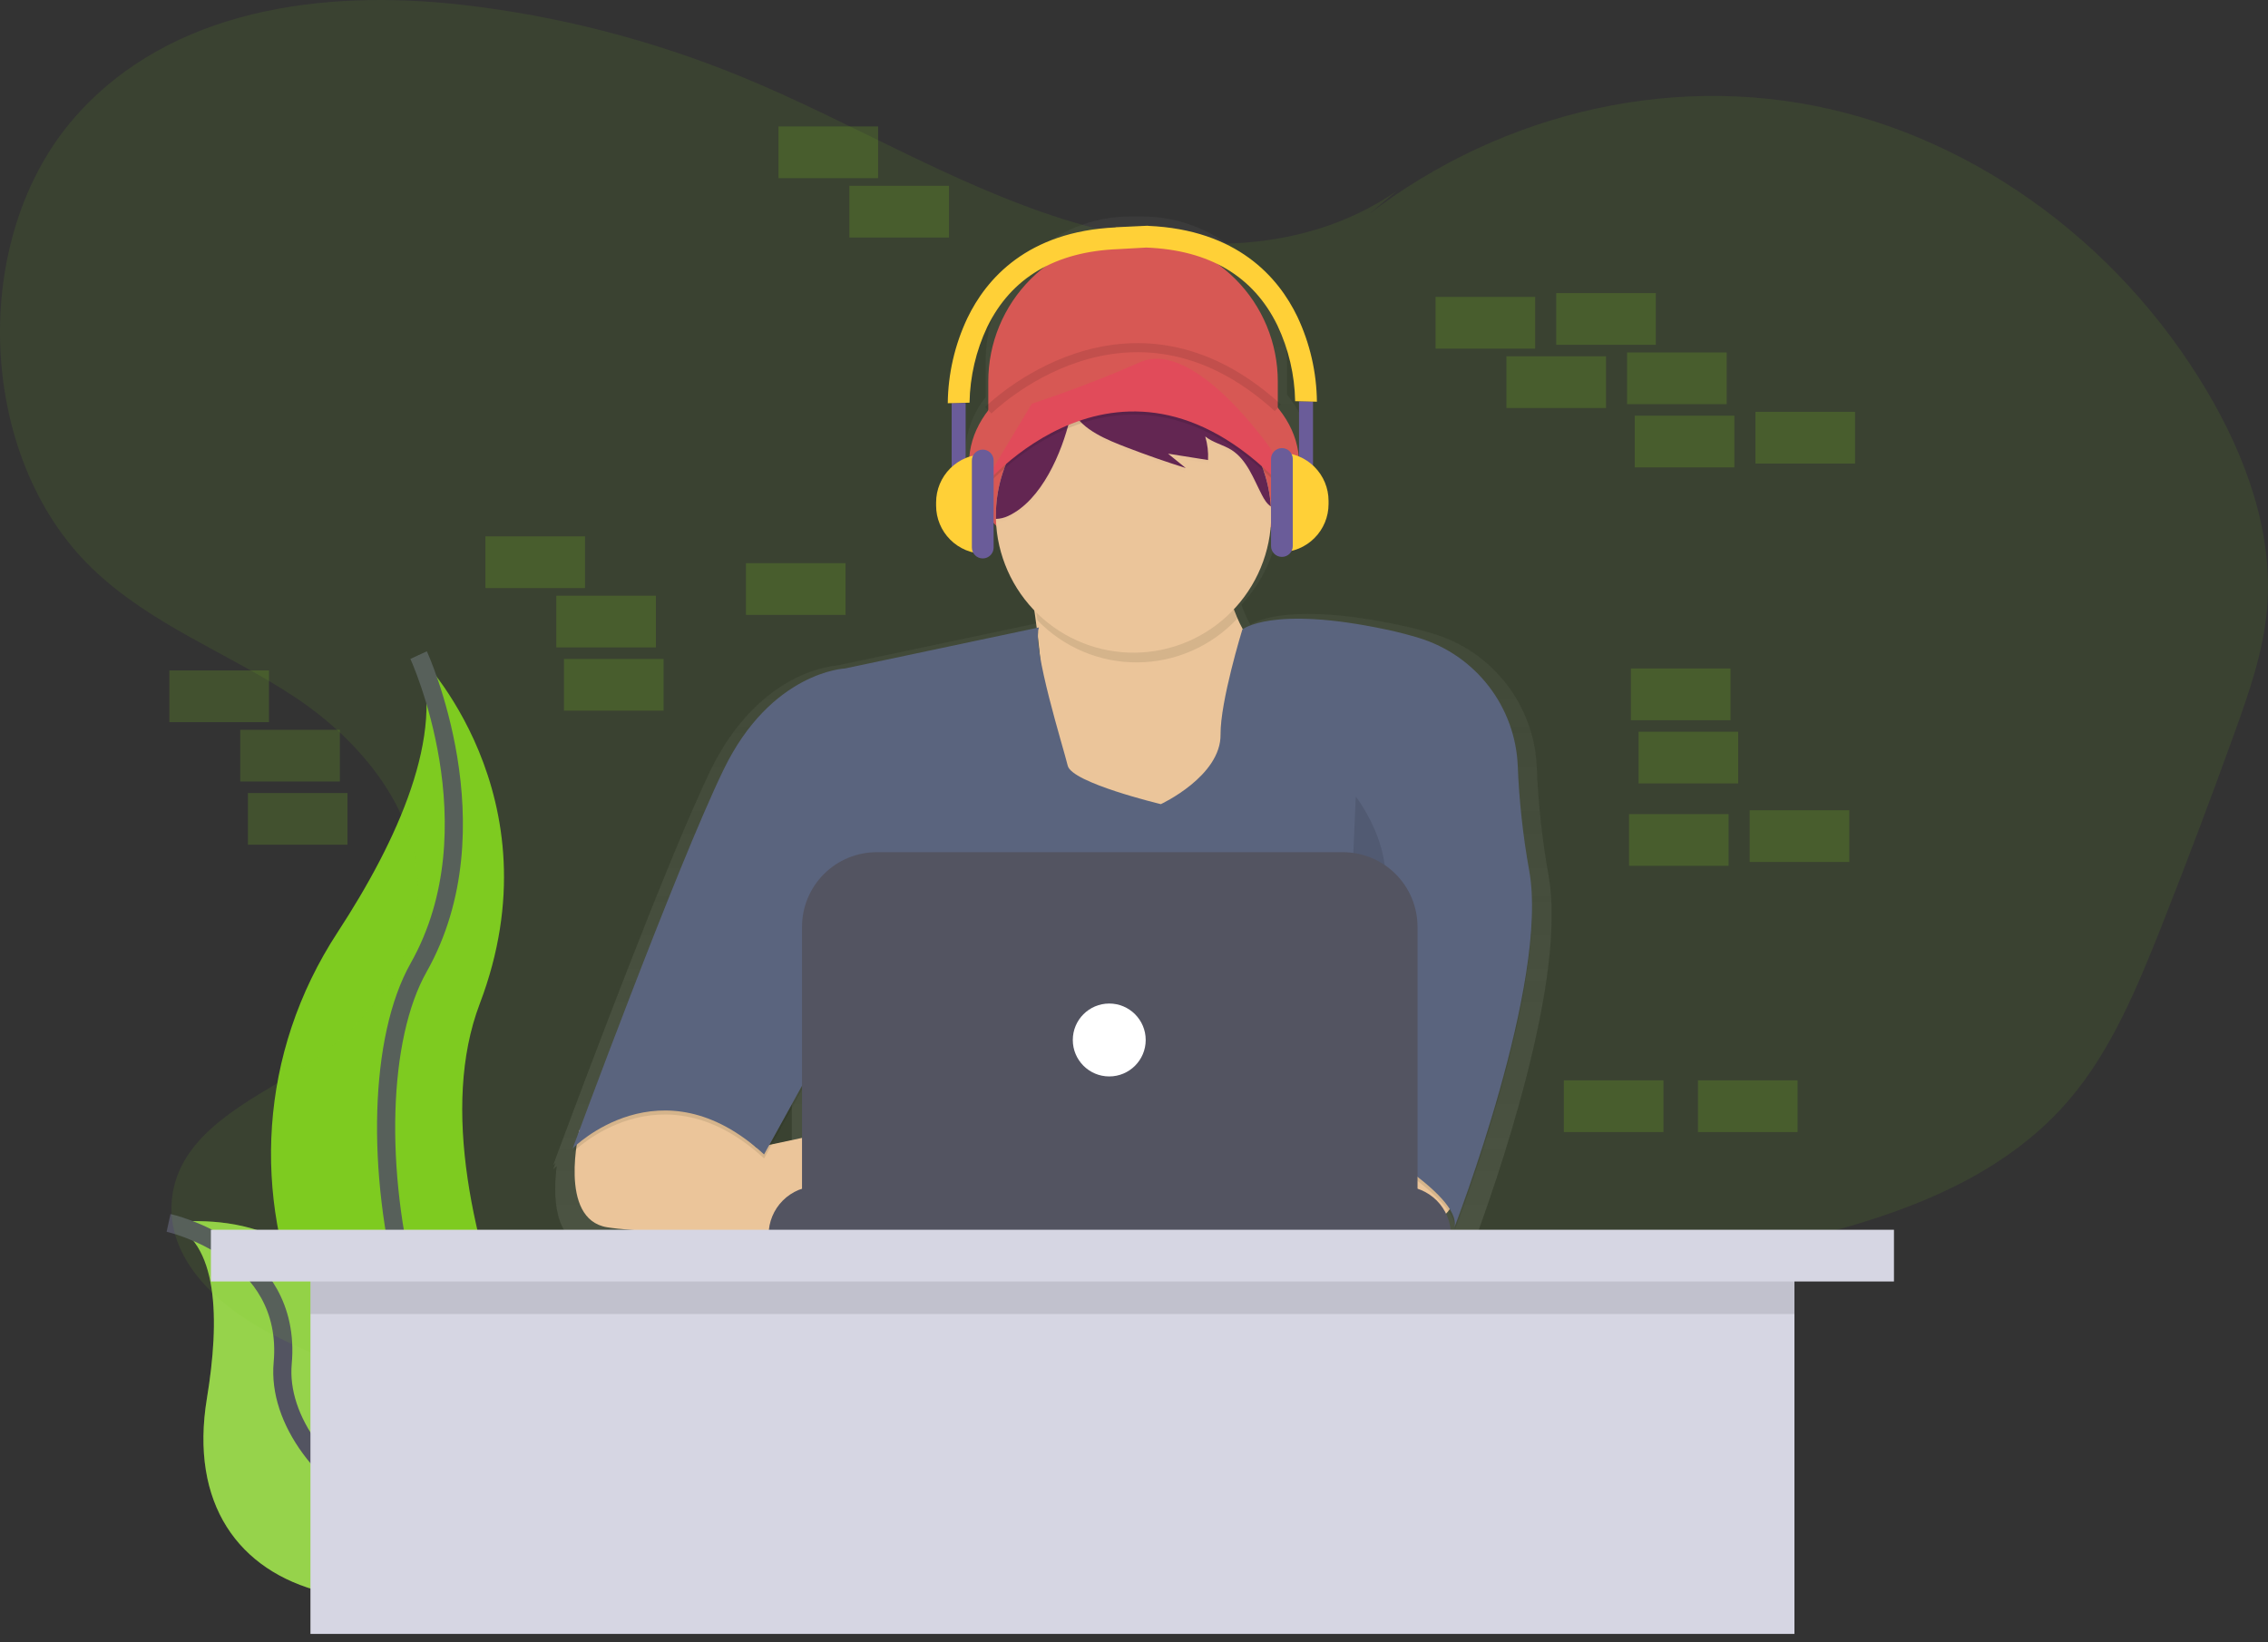 <svg width="250" height="181" viewBox="0 0 250 181" fill="none" xmlns="http://www.w3.org/2000/svg">
<rect x="0" y="0" width="250" height="181" fill="#333333" stroke="none"/>
<path opacity="0.2" d="M190.756 73.69H179.776V79.391H190.756V73.69Z" fill="#7ECB20"/>
<path opacity="0.2" d="M191.601 80.659H180.621V86.36H191.601V80.659Z" fill="#7ECB20"/>
<path opacity="0.2" d="M182.521 32.306H171.541V38.007H182.521V32.306Z" fill="#7ECB20"/>
<path opacity="0.2" d="M190.333 38.852H179.354V44.553H190.333V38.852Z" fill="#7ECB20"/>
<path opacity="0.2" d="M169.219 32.727H158.239V38.429H169.219V32.727Z" fill="#7ECB20"/>
<path opacity="0.2" d="M204.481 45.398H193.501V51.099H204.481V45.398Z" fill="#7ECB20"/>
<path opacity="0.2" d="M191.178 45.819H180.198V51.52H191.178V45.819Z" fill="#7ECB20"/>
<path opacity="0.2" d="M177.031 39.273H166.052V44.974H177.031V39.273Z" fill="#7ECB20"/>
<path opacity="0.2" d="M203.847 89.315H192.867V95.016H203.847V89.315Z" fill="#7ECB20"/>
<path opacity="0.2" d="M190.545 89.738H179.565V95.439H190.545V89.738Z" fill="#7ECB20"/>
<path d="M46.144 72.213C46.144 72.213 61.619 87.688 52.884 110.642C44.149 133.596 67.856 171.799 67.856 171.799C67.856 171.799 67.603 171.761 67.132 171.679C35.35 166.068 19.558 129.719 37.24 102.724C43.802 92.675 49.195 80.9 46.144 72.213Z" fill="#7ECB20"/>
<path d="M46.144 72.213C46.144 72.213 54.88 91.183 46.144 106.655C37.409 122.128 44.647 165.566 67.859 171.799" stroke="#535461" stroke-width="2" stroke-miterlimit="10"/>
<path d="M18.581 134.801C18.581 134.801 36.239 131.988 37.848 147.814C39.457 163.64 71.805 165.833 71.805 165.833C71.805 165.833 71.594 165.977 71.199 166.237C44.491 183.762 18.961 177.404 22.81 154.125C24.24 145.47 24.122 136.777 18.581 134.801Z" fill="#7ECB20"/>
<path opacity="0.2" d="M18.581 134.801C18.581 134.801 36.239 131.988 37.848 147.814C39.457 163.64 71.805 165.833 71.805 165.833C71.805 165.833 71.594 165.977 71.199 166.237C44.491 183.762 18.961 177.404 22.81 154.125C24.24 145.47 24.122 136.777 18.581 134.801Z" fill="#F5F5F5"/>
<path d="M18.581 134.802C18.581 134.802 32.287 137.811 31.161 150.273C30.036 162.735 51.516 177.682 71.805 165.834" stroke="#535461" stroke-width="2" stroke-miterlimit="10"/>
<path opacity="0.2" d="M29.65 73.902H18.67V79.603H29.65V73.902Z" fill="#7ECB20"/>
<path opacity="0.2" d="M37.462 80.447H26.482V86.148H37.462V80.447Z" fill="#7ECB20"/>
<path opacity="0.2" d="M96.794 13.935H85.814V19.637H96.794V13.935Z" fill="#7ECB20"/>
<path opacity="0.2" d="M183.365 119.088H172.386V124.789H183.365V119.088Z" fill="#7ECB20"/>
<path opacity="0.2" d="M38.306 87.415H27.326V93.116H38.306V87.415Z" fill="#7ECB20"/>
<path opacity="0.2" d="M104.607 20.481H93.627V26.183H104.607V20.481Z" fill="#7ECB20"/>
<path opacity="0.2" d="M64.489 59.122H53.509V64.823H64.489V59.122Z" fill="#7ECB20"/>
<path opacity="0.2" d="M72.301 65.667H61.321V71.368H72.301V65.667Z" fill="#7ECB20"/>
<path opacity="0.2" d="M93.205 62.078H82.226V67.779H93.205V62.078Z" fill="#7ECB20"/>
<path opacity="0.2" d="M73.146 72.635H62.166V78.336H73.146V72.635Z" fill="#7ECB20"/>
<path opacity="0.2" d="M198.146 119.088H187.166V124.789H198.146V119.088Z" fill="#7ECB20"/>
<path d="M170.701 96.518C169.99 92.561 169.554 88.56 169.396 84.543C169.256 81.236 168.096 78.052 166.075 75.429C164.054 72.806 161.271 70.873 158.108 69.894C156.956 69.539 155.687 69.208 154.284 68.91C141.996 66.3 138.263 68.579 137.838 68.878C137.479 68.225 137.166 67.547 136.903 66.849C136.882 66.777 136.863 66.706 136.841 66.638C139.274 64.044 140.755 60.703 141.045 57.16C143.096 55.082 144.293 52.574 144.293 49.873C144.293 47.55 143.406 45.371 141.854 43.486V39.816C141.854 35.584 140.173 31.525 137.181 28.533C134.188 25.541 130.13 23.859 125.898 23.859H124.603C122.508 23.859 120.433 24.272 118.497 25.074C116.561 25.876 114.802 27.051 113.32 28.533C111.839 30.015 110.663 31.774 109.861 33.71C109.06 35.645 108.647 37.72 108.647 39.816V43.771C107.238 45.589 106.44 47.664 106.44 49.869C106.44 52.512 107.589 54.97 109.561 57.022C109.831 60.696 111.38 64.159 113.94 66.807C114.027 67.407 114.116 68.051 114.202 68.731L92.222 73.374C92.222 73.374 83.746 73.722 78.286 84.987C73.668 94.529 64.479 119.043 61.757 126.34C61.265 127.662 60.986 128.42 60.986 128.42C60.986 128.42 61.077 128.329 61.248 128.173L60.986 128.885C60.986 128.885 61.119 128.75 61.373 128.528C60.988 131.581 60.934 136.824 64.933 137.476C68.286 138.023 76.926 138.249 83.453 138.34H83.904C88.231 138.397 91.523 138.397 91.523 138.397V138.34H161.717V137.62C161.718 136.967 161.586 136.32 161.331 135.72L161.428 135.601C161.803 136.097 162.053 136.677 162.156 137.291C162.148 137.35 162.137 137.409 162.122 137.468L162.165 137.36C162.181 137.552 162.167 137.745 162.122 137.932C162.122 137.932 171.128 114.729 171.031 100.874C171.057 99.415 170.946 97.956 170.701 96.518V96.518ZM114.567 71.866C114.451 71.204 114.376 70.536 114.344 69.864C114.344 69.864 114.344 69.852 114.344 69.845C114.422 70.498 114.498 71.174 114.567 71.866ZM87.283 121.706V127.236L83.82 127.977L87.283 121.706Z" fill="url(#paint0_linear)"/>
<path d="M124.894 26.092C129.126 26.092 133.185 27.773 136.177 30.765C139.169 33.758 140.851 37.816 140.851 42.048V48.856H108.938V42.048C108.938 37.816 110.619 33.758 113.611 30.765C116.603 27.773 120.662 26.092 124.894 26.092V26.092Z" fill="#E14B5A"/>
<path d="M125.007 63.586C135.052 63.586 143.195 57.99 143.195 51.088C143.195 44.185 135.052 38.59 125.007 38.59C114.962 38.59 106.818 44.185 106.818 51.088C106.818 57.99 114.962 63.586 125.007 63.586Z" fill="#E14B5A"/>
<path d="M113.347 63.194C113.347 63.194 117.148 83.057 113.347 88.414C109.546 93.771 124.96 95.891 124.96 95.891L140.915 90.088L143.146 75.804C143.146 75.804 133.434 70.335 135.446 59.288L113.347 63.194Z" fill="#F7C4A7"/>
<path d="M160.437 130.15C160.437 130.15 161.442 134.501 155.973 135.283C152.744 135.758 149.461 135.718 146.244 135.167L145.038 124.235H157.76L160.437 130.15Z" fill="#F7C4A7"/>
<path d="M63.87 124.581C63.87 124.581 61.455 134.397 66.924 135.284C72.392 136.171 92.472 136.177 92.472 136.177V124.564L83.38 126.506L74.846 118.322L63.87 124.581Z" fill="#F7C4A7"/>
<path opacity="0.1" d="M114.521 69.612L93.151 74.13C93.151 74.13 85.005 74.466 79.76 85.289C74.515 96.113 63.132 127.025 63.132 127.025C63.132 127.025 72.845 117.205 84.224 127.694L91.812 113.97L90.138 135.731H148.938V125.463C148.938 125.463 161.212 132.046 160.321 135.729C160.321 135.729 170.826 108.664 168.556 96.364C167.873 92.562 167.454 88.717 167.302 84.857V84.857C167.168 81.677 166.053 78.617 164.111 76.097C162.168 73.576 159.493 71.719 156.453 70.779C155.347 70.439 154.131 70.121 152.779 69.835C140.169 67.158 136.943 69.835 136.943 69.835C136.943 69.835 134.5 77.783 134.544 81.385C134.599 86.016 127.961 89.086 127.961 89.086C127.961 89.086 118.14 86.742 117.695 84.846C117.249 82.95 113.736 71.844 114.521 69.612Z" fill="black"/>
<path d="M114.52 69.166L93.15 73.685C93.15 73.685 85.004 74.021 79.759 84.844C74.514 95.668 63.129 126.584 63.129 126.584C63.129 126.584 72.842 116.763 84.221 127.253L91.809 113.529L90.135 135.283H148.938V125.017C148.938 125.017 161.212 131.601 160.321 135.283C160.321 135.283 170.825 108.218 168.555 95.919C167.872 92.117 167.453 88.272 167.301 84.411V84.411C167.167 81.232 166.052 78.172 164.11 75.652C162.168 73.131 159.493 71.274 156.452 70.334C155.346 69.994 154.13 69.675 152.778 69.39C140.169 66.713 136.942 69.39 136.942 69.39C136.942 69.39 134.499 77.338 134.544 80.94C134.599 85.57 127.96 88.641 127.96 88.641C127.96 88.641 118.139 86.297 117.694 84.401C117.248 82.505 113.735 71.398 114.52 69.166Z" fill="#575988"/>
<path opacity="0.1" d="M136.357 68.217C135.46 65.676 135.258 62.94 135.775 60.295L113.676 64.199C113.676 64.199 113.995 65.869 114.356 68.371C115.784 69.853 117.498 71.029 119.394 71.827C121.291 72.625 123.33 73.03 125.387 73.015C127.445 73.001 129.478 72.568 131.363 71.743C133.249 70.918 134.946 69.719 136.353 68.217H136.357Z" fill="black"/>
<path d="M140.127 56.835C140.109 60.817 138.528 64.632 135.723 67.459C132.918 70.285 129.115 71.897 125.133 71.945C121.151 71.993 117.31 70.475 114.438 67.717C111.566 64.959 109.892 61.182 109.778 57.202C109.778 57.08 109.778 56.957 109.778 56.835C109.778 53.993 110.575 51.208 112.079 48.797C113.583 46.386 115.733 44.446 118.286 43.197C118.74 42.974 119.208 42.774 119.688 42.597C122.184 41.679 124.877 41.429 127.5 41.87V41.87C130.862 42.443 133.932 44.132 136.216 46.664C138.5 49.197 139.863 52.425 140.087 55.827C140.113 56.161 140.127 56.497 140.127 56.835Z" fill="#F7C4A7"/>
<g opacity="0.1">
<path opacity="0.1" d="M119.663 42.953L119.685 42.94C119.205 43.118 118.737 43.318 118.283 43.54C115.73 44.789 113.58 46.73 112.076 49.141C110.572 51.552 109.775 54.337 109.775 57.178C109.775 57.301 109.775 57.423 109.775 57.546C110.247 57.533 110.711 57.421 111.137 57.218C114.837 55.491 117.049 50.208 117.928 46.524C118.245 45.204 118.542 43.718 119.663 42.953Z" fill="black"/>
<path opacity="0.1" d="M131.279 43.377C130.077 42.825 128.809 42.434 127.505 42.214C128.574 42.46 129.529 43.059 130.214 43.916C130.55 44.373 130.829 44.869 131.044 45.394C129.025 44.511 126.837 44.077 124.633 44.123C122.429 44.168 120.262 44.692 118.28 45.658C119.233 47.746 122.187 48.884 124.159 49.646C126.318 50.48 128.5 51.242 130.704 51.933L128.753 50.349L133.16 51.05C133.207 50.173 133.103 49.295 132.852 48.453C133.696 49.133 134.815 49.361 135.732 49.931C137.448 51.014 138.164 53.099 139.1 54.904C139.347 55.381 139.638 55.869 140.083 56.171C139.903 53.443 138.99 50.815 137.441 48.563C135.891 46.311 133.762 44.52 131.279 43.377V43.377Z" fill="black"/>
</g>
<path opacity="0.1" d="M153.96 21.052C143.232 28.474 129.317 27.991 117.125 24.133C104.933 20.275 93.731 13.394 81.856 8.506C71.881 4.406 61.466 1.723 50.867 0.523C35.727 -1.189 18.82 0.895 8.27 12.895C-3.478 26.259 -2.577 50.366 10.13 62.629C16.592 68.869 25.057 71.93 32.438 76.802C39.819 81.673 46.647 89.764 46.021 99.168C45.44 107.873 38.675 114.554 31.674 118.745C26.262 121.984 19.597 125.521 18.945 132.229C18.315 138.722 23.918 143.81 29.269 146.702C46.726 156.139 68.233 156.048 85.621 146.463C91.825 143.044 97.529 138.497 104.035 135.832C121.119 128.835 139.941 135.879 158.03 138.455C173.389 140.631 188.989 139.508 203.956 135.149C212.913 132.535 221.905 128.538 228.198 121.091C232.734 115.72 235.556 108.925 238.218 102.216C241.048 95.058 243.768 87.851 246.378 80.594C247.946 76.236 249.489 71.794 249.892 67.131C250.625 58.685 247.537 50.336 243.328 43.205C233.331 26.276 216.505 14.374 198.287 11.351C180.069 8.329 160.788 14.238 146.655 27.153" fill="#7ECB20"/>
<path d="M119.664 42.609L119.686 42.597C119.206 42.774 118.738 42.974 118.284 43.196C115.731 44.445 113.581 46.386 112.077 48.797C110.573 51.208 109.776 53.993 109.776 56.834C109.776 56.957 109.776 57.079 109.776 57.202C110.248 57.189 110.712 57.078 111.138 56.874C114.838 55.147 117.05 49.864 117.929 46.18C118.246 44.869 118.543 43.376 119.664 42.609Z" fill="#632652"/>
<path d="M131.28 43.036C130.078 42.485 128.81 42.093 127.506 41.873C128.575 42.119 129.53 42.719 130.215 43.575C130.551 44.032 130.83 44.528 131.045 45.053C129.025 44.17 126.838 43.736 124.634 43.782C122.43 43.827 120.263 44.351 118.281 45.317C119.234 47.405 122.188 48.543 124.16 49.306C126.319 50.139 128.501 50.901 130.705 51.592L128.754 50.009L133.161 50.71C133.208 49.833 133.104 48.954 132.853 48.112C133.697 48.792 134.816 49.02 135.733 49.59C137.449 50.674 138.165 52.758 139.101 54.563C139.348 55.04 139.639 55.528 140.084 55.83C139.904 53.102 138.991 50.474 137.441 48.222C135.892 45.971 133.763 44.179 131.28 43.036V43.036Z" fill="#632652"/>
<path opacity="0.1" d="M108.045 54.333C108.045 54.333 123.67 34.907 141.746 54.333L140.184 49.981C140.184 49.981 131.702 37.595 125.678 40.269C119.654 42.942 113.737 44.844 113.737 44.844L108.045 54.333Z" fill="black"/>
<path d="M108.045 53.988C108.045 53.988 123.67 34.563 141.746 53.988L140.184 49.637C140.184 49.637 131.702 37.251 125.678 39.924C119.654 42.597 113.737 44.499 113.737 44.499L108.045 53.988Z" fill="#E14B5A"/>
<path opacity="0.1" d="M95.211 95.836C95.211 95.836 91.864 104.763 96.55 112.798C101.235 120.832 92.422 124.181 92.422 124.181" fill="black"/>
<path opacity="0.1" d="M149.445 87.802C149.445 87.802 155.247 95.167 151.453 101.75C147.659 108.334 147.882 124.181 147.882 124.181" fill="black"/>
<path d="M90.078 130.764H154.578C155.999 130.764 157.361 131.328 158.366 132.333C159.37 133.337 159.935 134.7 159.935 136.121V136.121H84.724C84.724 134.7 85.288 133.338 86.292 132.333C87.296 131.329 88.658 130.764 90.078 130.764V130.764Z" fill="#535461"/>
<path d="M96.641 93.938H148.018C149.099 93.938 150.17 94.15 151.169 94.564C152.168 94.978 153.076 95.585 153.841 96.349C154.605 97.114 155.212 98.022 155.626 99.021C156.04 100.02 156.253 101.091 156.253 102.172V131.991H88.406V102.172C88.406 99.988 89.274 97.894 90.818 96.349C92.362 94.805 94.457 93.938 96.641 93.938V93.938Z" fill="#535461"/>
<path d="M122.272 118.657C124.491 118.657 126.29 116.858 126.29 114.639C126.29 112.42 124.491 110.621 122.272 110.621C120.053 110.621 118.254 112.42 118.254 114.639C118.254 116.858 120.053 118.657 122.272 118.657Z" fill="white"/>
<path opacity="0.1" d="M108.938 45.228C108.938 45.228 124.292 29.881 140.853 44.947" stroke="black" stroke-miterlimit="10"/>
<path d="M144.733 44.25H143.191V52.989H144.733V44.25Z" fill="#6A5C99"/>
<path d="M141.134 49.904C142.543 49.904 143.894 50.464 144.89 51.46C145.887 52.457 146.446 53.808 146.446 55.217V55.559C146.446 56.968 145.887 58.319 144.89 59.315C143.894 60.312 142.543 60.871 141.134 60.871V60.871V49.904Z" fill="#FFD037"/>
<path d="M142.504 50.592C142.504 49.929 141.967 49.393 141.305 49.393C140.642 49.393 140.105 49.929 140.105 50.592V60.189C140.105 60.851 140.642 61.388 141.305 61.388C141.967 61.388 142.504 60.851 142.504 60.189V50.592Z" fill="#6A5C99"/>
<path d="M104.901 53.161H106.442V44.422H104.901V53.161Z" fill="#6A5C99"/>
<path d="M108.498 61.043C107.089 61.043 105.738 60.483 104.742 59.487C103.745 58.491 103.186 57.139 103.186 55.73V55.388C103.186 54.691 103.323 54 103.59 53.355C103.857 52.711 104.248 52.125 104.742 51.632C105.235 51.139 105.821 50.747 106.465 50.48C107.11 50.213 107.8 50.076 108.498 50.076V50.076V61.043Z" fill="#FFD037"/>
<path d="M107.129 60.357C107.129 61.02 107.666 61.557 108.328 61.557C108.99 61.557 109.527 61.02 109.527 60.357V50.761C109.527 50.098 108.99 49.561 108.328 49.561C107.666 49.561 107.129 50.098 107.129 50.761V60.357Z" fill="#6A5C99"/>
<path d="M143.008 34.909C140.92 30.568 136.372 25.319 126.568 24.898V24.886H126.45L122.977 25.05V25.067C113.239 25.515 108.712 30.745 106.63 35.072C105.243 38.005 104.507 41.203 104.472 44.447L105.671 44.417L106.87 44.389C106.922 41.501 107.586 38.657 108.819 36.045C111.463 30.614 116.328 27.728 123.277 27.46L126.349 27.289C133.302 27.555 138.169 30.445 140.81 35.874C142.045 38.487 142.711 41.333 142.763 44.223L143.963 44.25L145.162 44.28C145.128 41.038 144.393 37.841 143.008 34.909V34.909Z" fill="#FFD037"/>
<path d="M197.8 136.19H34.221V180.109H197.8V136.19Z" fill="#D6D6E3"/>
<path opacity="0.1" d="M197.8 139.147H34.221V144.848H197.8V139.147Z" fill="black"/>
<path d="M208.769 135.558H23.247V141.259H208.769V135.558Z" fill="#D6D6E3"/>
<defs>
<linearGradient id="paint0_linear" x1="116.01" y1="138.408" x2="116.01" y2="23.859" gradientUnits="userSpaceOnUse">
<stop stop-color="#808080" stop-opacity="0.25"/>
<stop offset="0.54" stop-color="#808080" stop-opacity="0.12"/>
<stop offset="1" stop-color="#808080" stop-opacity="0.1"/>
</linearGradient>
</defs>
</svg>
